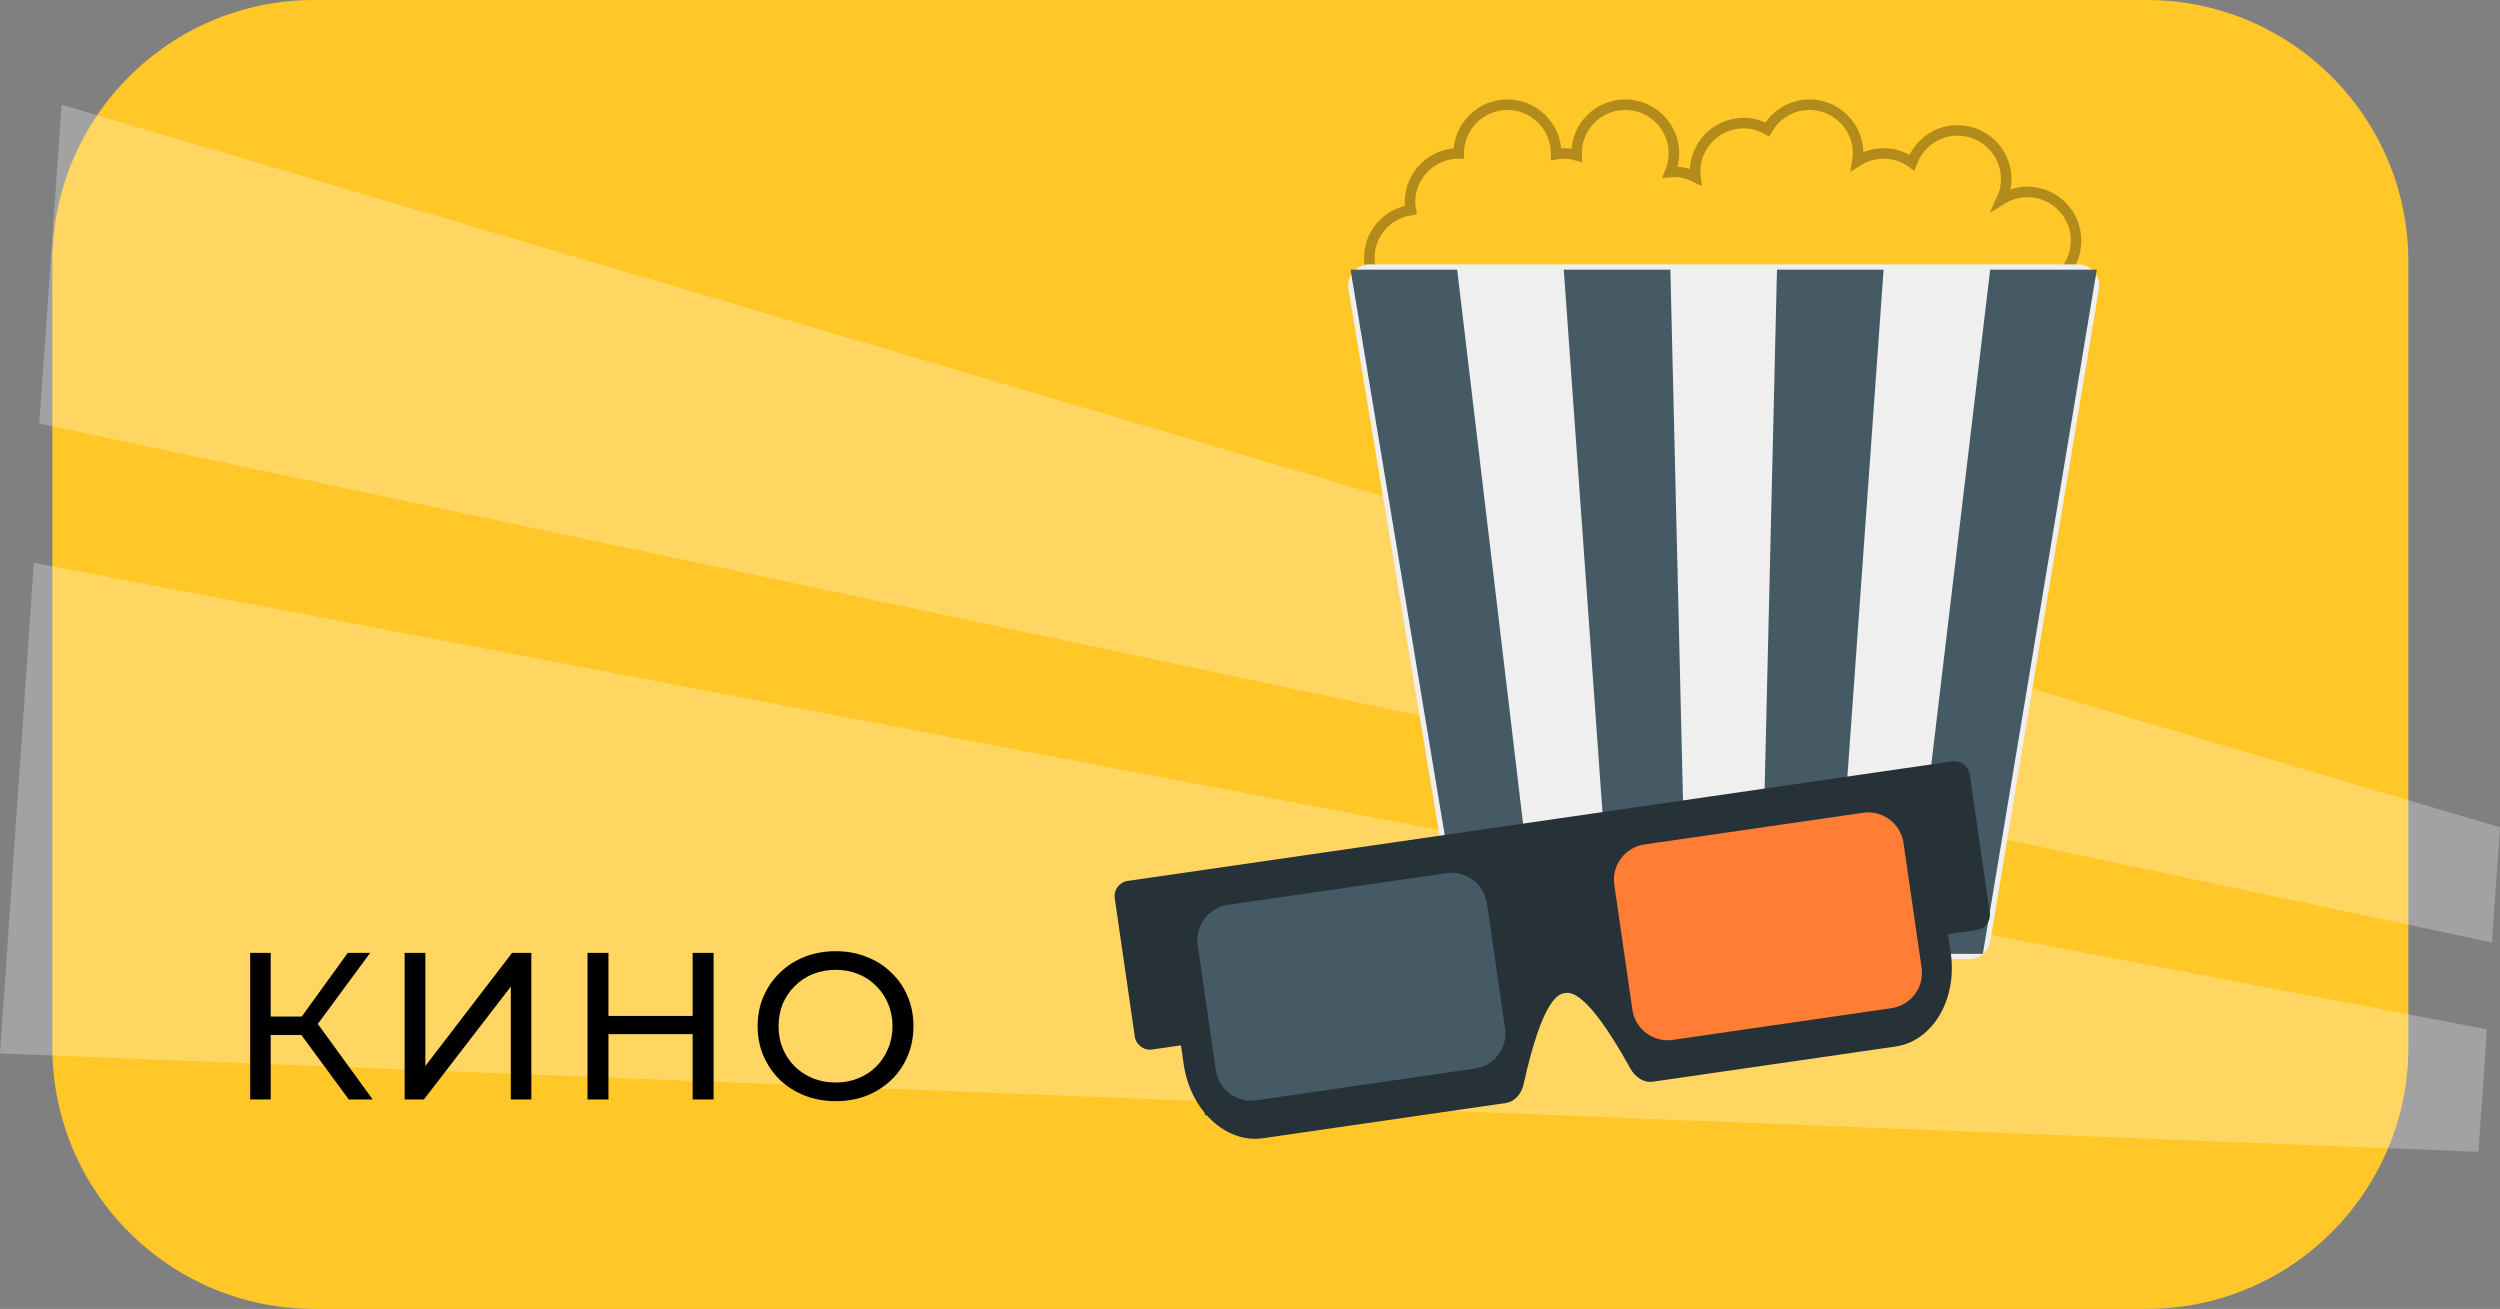 <svg width="191" height="100" viewBox="0 0 191 100" fill="none" xmlns="http://www.w3.org/2000/svg">
<rect x="0" y="0" width="191" height="100" fill="#808080" stroke="none"/>
<path d="M4 20C4 8.954 12.954 0 24 0H164C175.046 0 184 8.954 184 20V80C184 91.046 175.046 100 164 100H24C12.954 100 4 91.046 4 80V20Z" fill="#FFC727"/>
<path d="M189.353 88L190 78.637L2.589 43L0 80.483L189.353 88Z" fill="white" fill-opacity="0.27"/>
<path d="M190.383 72L191 63.209L4.709 8L3 32.358L190.383 72Z" fill="white" fill-opacity="0.27"/>
<path d="M26.65 84L22.586 78.48L23.882 77.68L28.474 84H26.65ZM19.114 84V72.8H20.682V84H19.114ZM20.202 79.072V77.664H23.834V79.072H20.202ZM24.026 78.576L22.554 78.352L26.57 72.8H28.282L24.026 78.576ZM30.914 84V72.8H32.498V81.44L39.122 72.8H40.594V84H39.026V75.376L32.386 84H30.914ZM52.918 72.8H54.518V84H52.918V72.8ZM46.486 84H44.886V72.8H46.486V84ZM53.062 79.008H46.326V77.616H53.062V79.008ZM63.851 84.128C62.998 84.128 62.203 83.984 61.467 83.696C60.742 83.408 60.112 83.008 59.579 82.496C59.046 81.973 58.63 81.365 58.331 80.672C58.032 79.979 57.883 79.221 57.883 78.4C57.883 77.579 58.032 76.821 58.331 76.128C58.63 75.435 59.046 74.832 59.579 74.32C60.112 73.797 60.742 73.392 61.467 73.104C62.193 72.816 62.987 72.672 63.851 72.672C64.704 72.672 65.489 72.816 66.203 73.104C66.928 73.381 67.558 73.781 68.091 74.304C68.635 74.816 69.051 75.419 69.339 76.112C69.638 76.805 69.787 77.568 69.787 78.4C69.787 79.232 69.638 79.995 69.339 80.688C69.051 81.381 68.635 81.989 68.091 82.512C67.558 83.024 66.928 83.424 66.203 83.712C65.489 83.989 64.704 84.128 63.851 84.128ZM63.851 82.704C64.47 82.704 65.04 82.597 65.563 82.384C66.097 82.171 66.555 81.872 66.939 81.488C67.334 81.093 67.638 80.635 67.851 80.112C68.075 79.589 68.187 79.019 68.187 78.4C68.187 77.781 68.075 77.211 67.851 76.688C67.638 76.165 67.334 75.712 66.939 75.328C66.555 74.933 66.097 74.629 65.563 74.416C65.04 74.203 64.47 74.096 63.851 74.096C63.222 74.096 62.641 74.203 62.107 74.416C61.584 74.629 61.126 74.933 60.731 75.328C60.337 75.712 60.027 76.165 59.803 76.688C59.59 77.211 59.483 77.781 59.483 78.4C59.483 79.019 59.59 79.589 59.803 80.112C60.027 80.635 60.337 81.093 60.731 81.488C61.126 81.872 61.584 82.171 62.107 82.384C62.641 82.597 63.222 82.704 63.851 82.704Z" fill="black"/>
<path d="M158.61 18.384C158.61 16.328 156.944 14.662 154.889 14.662C154.168 14.662 153.502 14.876 152.932 15.23C153.148 14.758 153.276 14.239 153.276 13.686C153.276 11.631 151.61 9.964 149.555 9.964C147.945 9.964 146.587 10.992 146.068 12.423C145.458 11.986 144.715 11.721 143.906 11.721C143.167 11.721 142.481 11.943 141.902 12.316C141.933 12.121 141.962 11.925 141.962 11.721C141.962 9.666 140.296 8 138.241 8C136.857 8 135.663 8.765 135.022 9.886C134.486 9.587 133.879 9.403 133.223 9.403C131.168 9.403 129.502 11.069 129.502 13.125C129.502 13.263 129.527 13.393 129.543 13.527C129.042 13.278 128.487 13.125 127.89 13.125C127.792 13.125 127.7 13.146 127.603 13.153C127.787 12.712 127.89 12.229 127.89 11.721C127.89 9.666 126.224 8 124.169 8C122.113 8 120.447 9.666 120.447 11.721C120.447 11.773 120.46 11.82 120.463 11.871C120.146 11.783 119.819 11.721 119.475 11.721C119.272 11.721 119.076 11.75 118.881 11.782C118.881 11.762 118.887 11.742 118.887 11.721C118.887 9.666 117.221 8 115.166 8C113.111 8 111.445 9.666 111.445 11.721C109.389 11.721 107.723 13.387 107.723 15.443C107.723 15.65 107.751 15.85 107.784 16.047C105.991 16.315 104.612 17.846 104.612 19.714C104.612 21.483 105.849 22.957 107.503 23.335L105.657 25.767L129.505 31.624L149.559 27.719L156.663 24.425L156.301 21.827C157.653 21.27 158.61 19.94 158.61 18.384Z" fill="#FFC727" stroke="#B38B1B" stroke-width="0.804" stroke-miterlimit="10"/>
<path d="M112.923 73.276C112.126 73.276 111.453 72.705 111.321 71.919L103.022 22.091C102.944 21.619 103.075 21.139 103.385 20.774C103.695 20.409 104.146 20.2 104.625 20.2H158.752C159.231 20.2 159.682 20.409 159.992 20.774C160.301 21.139 160.433 21.619 160.354 22.091L152.057 71.918C151.926 72.705 151.252 73.276 150.454 73.276H112.923Z" fill="#EFEFEF"/>
<path d="M117.545 72.873H111.888L103.182 20.602H111.327L117.545 72.873Z" fill="#455A64"/>
<path d="M128.86 72.873H123.202L119.472 20.602H127.617L128.86 72.873Z" fill="#455A64"/>
<path d="M140.175 72.873H134.518L135.761 20.602H143.906L140.175 72.873Z" fill="#455A64"/>
<path d="M151.49 72.873H145.832L152.05 20.602H160.195L151.49 72.873Z" fill="#455A64"/>
<path d="M129.462 73.765C128.884 72.88 128.218 72.161 127.429 71.572C124.374 70.11 121.139 69.639 117.746 70.131C115.626 70.439 113.515 71.115 111.471 72.142C109.835 73.275 108.933 74.712 108.532 76.798L87.963 79.78C87.548 79.84 87.162 79.552 87.102 79.137L85.569 68.566C85.509 68.151 85.798 67.765 86.212 67.705L149.22 58.57C149.635 58.51 150.021 58.798 150.081 59.213L151.614 69.785C151.674 70.199 151.386 70.586 150.971 70.646L129.462 73.765Z" fill="#263238"/>
<path d="M149.279 58.973C149.471 58.945 149.651 59.079 149.679 59.272L151.211 69.844C151.239 70.036 151.105 70.216 150.913 70.244L129.657 73.325C129.087 72.499 128.435 71.815 127.673 71.246L127.608 71.198L127.536 71.163C124.476 69.708 121.162 69.225 117.688 69.729C115.525 70.042 113.372 70.732 111.29 71.778L111.238 71.804L111.19 71.837C109.198 73.223 108.498 75.025 108.191 76.437L87.905 79.378C87.713 79.406 87.533 79.272 87.505 79.079L85.972 68.507C85.945 68.315 86.079 68.135 86.271 68.107L149.279 58.973ZM149.162 58.167L86.155 67.302C85.517 67.394 85.075 67.986 85.167 68.624L86.7 79.196C86.793 79.834 87.384 80.276 88.022 80.183L108.882 77.159C109.176 75.383 109.854 73.758 111.655 72.505C113.559 71.549 115.641 70.847 117.804 70.534C120.863 70.09 124.082 70.421 127.186 71.898C128.067 72.556 128.728 73.343 129.259 74.205L151.03 71.049C151.668 70.957 152.11 70.365 152.017 69.727L150.485 59.155C150.391 58.517 149.799 58.075 149.162 58.167Z" fill="#263238"/>
<path d="M113.704 65.51L89.706 68.989L92.059 85.223L116.057 81.744L113.704 65.51Z" fill="#455A64"/>
<path d="M145.883 60.844L121.885 64.323L124.238 80.558L148.236 77.078L145.883 60.844Z" fill="#FF7D34"/>
<path d="M126.264 82.644C125.62 82.737 124.952 82.341 124.561 81.636C121.235 75.627 119.975 75.81 119.562 75.87C119.149 75.93 117.89 76.112 116.407 82.818C116.232 83.606 115.705 84.174 115.061 84.268L96.489 86.96C93.661 87.37 90.945 84.837 90.434 81.312L88.867 70.504C88.618 68.784 89.52 67.225 90.88 67.028L144.554 59.246C145.913 59.049 147.222 60.288 147.471 62.008L149.038 72.817C149.549 76.341 147.664 79.541 144.837 79.951L126.264 82.644ZM125.633 64.517C124.148 64.733 123.115 66.115 123.331 67.6L124.714 77.146C124.93 78.631 126.312 79.663 127.797 79.448L144.509 77.025C145.993 76.81 147.026 75.427 146.811 73.943L145.427 64.397C145.212 62.912 143.829 61.88 142.344 62.095L125.633 64.517ZM93.807 69.131C92.322 69.347 91.29 70.729 91.505 72.214L92.889 81.76C93.104 83.245 94.487 84.277 95.971 84.062L112.683 81.639C114.168 81.424 115.2 80.041 114.985 78.556L113.601 69.011C113.386 67.526 112.003 66.493 110.518 66.709L93.807 69.131Z" fill="#263238"/>
</svg>
